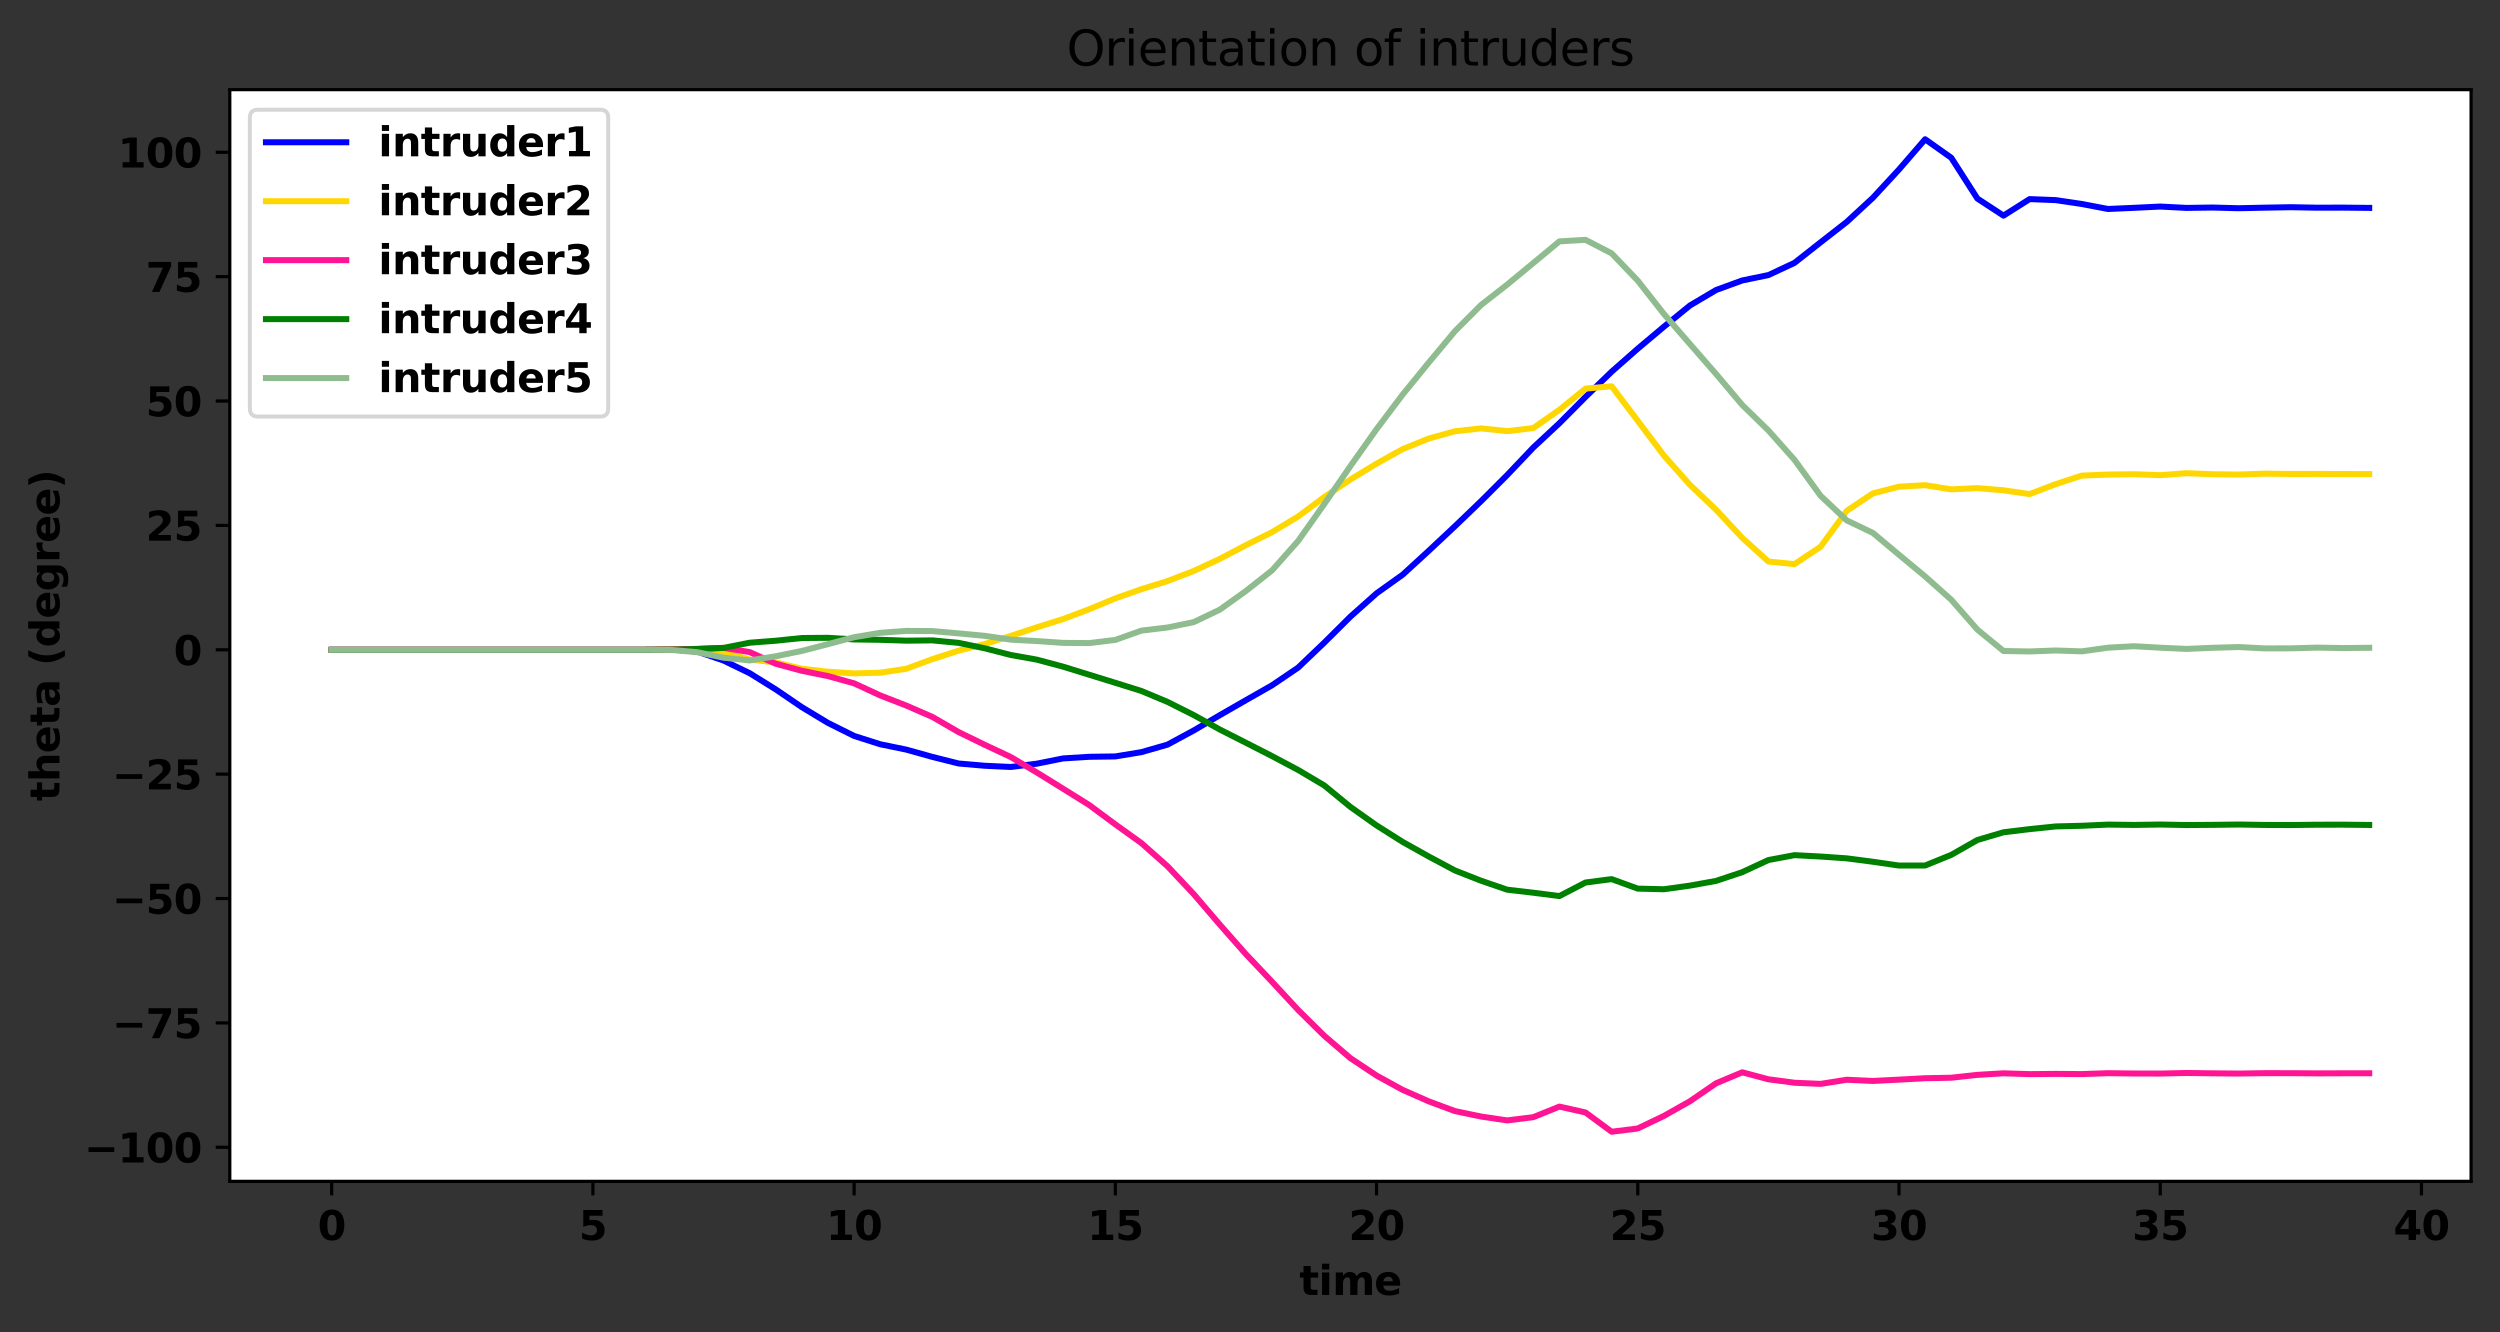 <?xml version="1.0" encoding="utf-8" standalone="no"?>
<!DOCTYPE svg PUBLIC "-//W3C//DTD SVG 1.1//EN"
  "http://www.w3.org/Graphics/SVG/1.1/DTD/svg11.dtd">
<svg height="331.674pt" version="1.1" viewBox="0 0 622.409 331.674" width="622.409pt" xmlns="http://www.w3.org/2000/svg" xmlns:xlink="http://www.w3.org/1999/xlink">
 <rect x="0" y="0" width="622.409" height="331.674" fill="#333333" stroke="none"/>
 <defs>
  <style type="text/css">*{stroke-linecap:butt;stroke-linejoin:round;}</style>
 </defs>
 <g id="figure_1">
  <g id="patch_1">
   <path d="M 0 331.674 
L 622.409 331.674 
L 622.409 0 
L 0 0 
z
" style="fill:none;"/>
  </g>
  <g id="axes_1">
   <g id="patch_2">
    <path d="M 57.209 294.118 
L 615.209 294.118 
L 615.209 22.318 
L 57.209 22.318 
z
" style="fill:#ffffff;"/>
   </g>
   <g id="matplotlib.axis_1">
    <g id="xtick_1">
     <g id="line2d_1">
      <defs>
       <path d="M 0 0 
L 0 3.5 
" id="m506309ee2b" style="stroke:#000000;stroke-width:0.8;"/>
      </defs>
      <g>
       <use style="stroke:#000000;stroke-width:0.8;" x="82.573" xlink:href="#m506309ee2b" y="294.118"/>
      </g>
     </g>
     <g id="text_1">
      <!-- 0 -->
      <g transform="translate(79.094 308.717)scale(0.1 -0.1)">
       <defs>
        <path d="M 2944 2338 
Q 2944 3213 2780 3570 
Q 2616 3928 2228 3928 
Q 1841 3928 1675 3570 
Q 1509 3213 1509 2338 
Q 1509 1453 1675 1090 
Q 1841 728 2228 728 
Q 2613 728 2778 1090 
Q 2944 1453 2944 2338 
z
M 4147 2328 
Q 4147 1169 3647 539 
Q 3147 -91 2228 -91 
Q 1306 -91 806 539 
Q 306 1169 306 2328 
Q 306 3491 806 4120 
Q 1306 4750 2228 4750 
Q 3147 4750 3647 4120 
Q 4147 3491 4147 2328 
z
" id="DejaVuSans-Bold-30" transform="scale(0.016)"/>
       </defs>
       <use xlink:href="#DejaVuSans-Bold-30"/>
      </g>
     </g>
    </g>
    <g id="xtick_2">
     <g id="line2d_2">
      <g>
       <use style="stroke:#000000;stroke-width:0.8;" x="147.608" xlink:href="#m506309ee2b" y="294.118"/>
      </g>
     </g>
     <g id="text_2">
      <!-- 5 -->
      <g transform="translate(144.129 308.717)scale(0.1 -0.1)">
       <defs>
        <path d="M 678 4666 
L 3669 4666 
L 3669 3781 
L 1638 3781 
L 1638 3059 
Q 1775 3097 1914 3117 
Q 2053 3138 2203 3138 
Q 3056 3138 3531 2711 
Q 4006 2284 4006 1522 
Q 4006 766 3489 337 
Q 2972 -91 2053 -91 
Q 1656 -91 1267 -14 
Q 878 63 494 219 
L 494 1166 
Q 875 947 1217 837 
Q 1559 728 1863 728 
Q 2300 728 2551 942 
Q 2803 1156 2803 1522 
Q 2803 1891 2551 2103 
Q 2300 2316 1863 2316 
Q 1603 2316 1309 2248 
Q 1016 2181 678 2041 
L 678 4666 
z
" id="DejaVuSans-Bold-35" transform="scale(0.016)"/>
       </defs>
       <use xlink:href="#DejaVuSans-Bold-35"/>
      </g>
     </g>
    </g>
    <g id="xtick_3">
     <g id="line2d_3">
      <g>
       <use style="stroke:#000000;stroke-width:0.8;" x="212.643" xlink:href="#m506309ee2b" y="294.118"/>
      </g>
     </g>
     <g id="text_3">
      <!-- 10 -->
      <g transform="translate(205.685 308.717)scale(0.1 -0.1)">
       <defs>
        <path d="M 750 831 
L 1813 831 
L 1813 3847 
L 722 3622 
L 722 4441 
L 1806 4666 
L 2950 4666 
L 2950 831 
L 4013 831 
L 4013 0 
L 750 0 
L 750 831 
z
" id="DejaVuSans-Bold-31" transform="scale(0.016)"/>
       </defs>
       <use xlink:href="#DejaVuSans-Bold-31"/>
       <use x="69.58" xlink:href="#DejaVuSans-Bold-30"/>
      </g>
     </g>
    </g>
    <g id="xtick_4">
     <g id="line2d_4">
      <g>
       <use style="stroke:#000000;stroke-width:0.8;" x="277.678" xlink:href="#m506309ee2b" y="294.118"/>
      </g>
     </g>
     <g id="text_4">
      <!-- 15 -->
      <g transform="translate(270.72 308.717)scale(0.1 -0.1)">
       <use xlink:href="#DejaVuSans-Bold-31"/>
       <use x="69.58" xlink:href="#DejaVuSans-Bold-35"/>
      </g>
     </g>
    </g>
    <g id="xtick_5">
     <g id="line2d_5">
      <g>
       <use style="stroke:#000000;stroke-width:0.8;" x="342.713" xlink:href="#m506309ee2b" y="294.118"/>
      </g>
     </g>
     <g id="text_5">
      <!-- 20 -->
      <g transform="translate(335.755 308.717)scale(0.1 -0.1)">
       <defs>
        <path d="M 1844 884 
L 3897 884 
L 3897 0 
L 506 0 
L 506 884 
L 2209 2388 
Q 2438 2594 2547 2791 
Q 2656 2988 2656 3200 
Q 2656 3528 2436 3728 
Q 2216 3928 1850 3928 
Q 1569 3928 1234 3808 
Q 900 3688 519 3450 
L 519 4475 
Q 925 4609 1322 4679 
Q 1719 4750 2100 4750 
Q 2938 4750 3402 4381 
Q 3866 4013 3866 3353 
Q 3866 2972 3669 2642 
Q 3472 2313 2841 1759 
L 1844 884 
z
" id="DejaVuSans-Bold-32" transform="scale(0.016)"/>
       </defs>
       <use xlink:href="#DejaVuSans-Bold-32"/>
       <use x="69.58" xlink:href="#DejaVuSans-Bold-30"/>
      </g>
     </g>
    </g>
    <g id="xtick_6">
     <g id="line2d_6">
      <g>
       <use style="stroke:#000000;stroke-width:0.8;" x="407.748" xlink:href="#m506309ee2b" y="294.118"/>
      </g>
     </g>
     <g id="text_6">
      <!-- 25 -->
      <g transform="translate(400.79 308.717)scale(0.1 -0.1)">
       <use xlink:href="#DejaVuSans-Bold-32"/>
       <use x="69.58" xlink:href="#DejaVuSans-Bold-35"/>
      </g>
     </g>
    </g>
    <g id="xtick_7">
     <g id="line2d_7">
      <g>
       <use style="stroke:#000000;stroke-width:0.8;" x="472.783" xlink:href="#m506309ee2b" y="294.118"/>
      </g>
     </g>
     <g id="text_7">
      <!-- 30 -->
      <g transform="translate(465.825 308.717)scale(0.1 -0.1)">
       <defs>
        <path d="M 2981 2516 
Q 3453 2394 3698 2092 
Q 3944 1791 3944 1325 
Q 3944 631 3412 270 
Q 2881 -91 1863 -91 
Q 1503 -91 1142 -33 
Q 781 25 428 141 
L 428 1069 
Q 766 900 1098 814 
Q 1431 728 1753 728 
Q 2231 728 2486 893 
Q 2741 1059 2741 1369 
Q 2741 1688 2480 1852 
Q 2219 2016 1709 2016 
L 1228 2016 
L 1228 2791 
L 1734 2791 
Q 2188 2791 2409 2933 
Q 2631 3075 2631 3366 
Q 2631 3634 2415 3781 
Q 2200 3928 1806 3928 
Q 1516 3928 1219 3862 
Q 922 3797 628 3669 
L 628 4550 
Q 984 4650 1334 4700 
Q 1684 4750 2022 4750 
Q 2931 4750 3382 4451 
Q 3834 4153 3834 3553 
Q 3834 3144 3618 2883 
Q 3403 2622 2981 2516 
z
" id="DejaVuSans-Bold-33" transform="scale(0.016)"/>
       </defs>
       <use xlink:href="#DejaVuSans-Bold-33"/>
       <use x="69.58" xlink:href="#DejaVuSans-Bold-30"/>
      </g>
     </g>
    </g>
    <g id="xtick_8">
     <g id="line2d_8">
      <g>
       <use style="stroke:#000000;stroke-width:0.8;" x="537.818" xlink:href="#m506309ee2b" y="294.118"/>
      </g>
     </g>
     <g id="text_8">
      <!-- 35 -->
      <g transform="translate(530.86 308.717)scale(0.1 -0.1)">
       <use xlink:href="#DejaVuSans-Bold-33"/>
       <use x="69.58" xlink:href="#DejaVuSans-Bold-35"/>
      </g>
     </g>
    </g>
    <g id="xtick_9">
     <g id="line2d_9">
      <g>
       <use style="stroke:#000000;stroke-width:0.8;" x="602.853" xlink:href="#m506309ee2b" y="294.118"/>
      </g>
     </g>
     <g id="text_9">
      <!-- 40 -->
      <g transform="translate(595.895 308.717)scale(0.1 -0.1)">
       <defs>
        <path d="M 2356 3675 
L 1038 1722 
L 2356 1722 
L 2356 3675 
z
M 2156 4666 
L 3494 4666 
L 3494 1722 
L 4159 1722 
L 4159 850 
L 3494 850 
L 3494 0 
L 2356 0 
L 2356 850 
L 288 850 
L 288 1881 
L 2156 4666 
z
" id="DejaVuSans-Bold-34" transform="scale(0.016)"/>
       </defs>
       <use xlink:href="#DejaVuSans-Bold-34"/>
       <use x="69.58" xlink:href="#DejaVuSans-Bold-30"/>
      </g>
     </g>
    </g>
    <g id="text_10">
     <!-- time -->
     <g transform="translate(323.504 322.395)scale(0.1 -0.1)">
      <defs>
       <path d="M 1759 4494 
L 1759 3500 
L 2913 3500 
L 2913 2700 
L 1759 2700 
L 1759 1216 
Q 1759 972 1856 886 
Q 1953 800 2241 800 
L 2816 800 
L 2816 0 
L 1856 0 
Q 1194 0 917 276 
Q 641 553 641 1216 
L 641 2700 
L 84 2700 
L 84 3500 
L 641 3500 
L 641 4494 
L 1759 4494 
z
" id="DejaVuSans-Bold-74" transform="scale(0.016)"/>
       <path d="M 538 3500 
L 1656 3500 
L 1656 0 
L 538 0 
L 538 3500 
z
M 538 4863 
L 1656 4863 
L 1656 3950 
L 538 3950 
L 538 4863 
z
" id="DejaVuSans-Bold-69" transform="scale(0.016)"/>
       <path d="M 3781 2919 
Q 3994 3244 4286 3414 
Q 4578 3584 4928 3584 
Q 5531 3584 5847 3212 
Q 6163 2841 6163 2131 
L 6163 0 
L 5038 0 
L 5038 1825 
Q 5041 1866 5042 1909 
Q 5044 1953 5044 2034 
Q 5044 2406 4934 2573 
Q 4825 2741 4581 2741 
Q 4263 2741 4089 2478 
Q 3916 2216 3909 1719 
L 3909 0 
L 2784 0 
L 2784 1825 
Q 2784 2406 2684 2573 
Q 2584 2741 2328 2741 
Q 2006 2741 1831 2477 
Q 1656 2213 1656 1722 
L 1656 0 
L 531 0 
L 531 3500 
L 1656 3500 
L 1656 2988 
Q 1863 3284 2130 3434 
Q 2397 3584 2719 3584 
Q 3081 3584 3359 3409 
Q 3638 3234 3781 2919 
z
" id="DejaVuSans-Bold-6d" transform="scale(0.016)"/>
       <path d="M 4031 1759 
L 4031 1441 
L 1416 1441 
Q 1456 1047 1700 850 
Q 1944 653 2381 653 
Q 2734 653 3104 758 
Q 3475 863 3866 1075 
L 3866 213 
Q 3469 63 3072 -14 
Q 2675 -91 2278 -91 
Q 1328 -91 801 392 
Q 275 875 275 1747 
Q 275 2603 792 3093 
Q 1309 3584 2216 3584 
Q 3041 3584 3536 3087 
Q 4031 2591 4031 1759 
z
M 2881 2131 
Q 2881 2450 2695 2645 
Q 2509 2841 2209 2841 
Q 1884 2841 1681 2658 
Q 1478 2475 1428 2131 
L 2881 2131 
z
" id="DejaVuSans-Bold-65" transform="scale(0.016)"/>
      </defs>
      <use xlink:href="#DejaVuSans-Bold-74"/>
      <use x="47.803" xlink:href="#DejaVuSans-Bold-69"/>
      <use x="82.08" xlink:href="#DejaVuSans-Bold-6d"/>
      <use x="186.279" xlink:href="#DejaVuSans-Bold-65"/>
     </g>
    </g>
   </g>
   <g id="matplotlib.axis_2">
    <g id="ytick_1">
     <g id="line2d_10">
      <defs>
       <path d="M 0 0 
L -3.5 0 
" id="mb9bc530eac" style="stroke:#000000;stroke-width:0.8;"/>
      </defs>
      <g>
       <use style="stroke:#000000;stroke-width:0.8;" x="57.209" xlink:href="#mb9bc530eac" y="285.631"/>
      </g>
     </g>
     <g id="text_11">
      <!-- −100 -->
      <g transform="translate(20.956 289.431)scale(0.1 -0.1)">
       <defs>
        <path d="M 678 2375 
L 4684 2375 
L 4684 1638 
L 678 1638 
L 678 2375 
z
" id="DejaVuSans-Bold-2212" transform="scale(0.016)"/>
       </defs>
       <use xlink:href="#DejaVuSans-Bold-2212"/>
       <use x="83.789" xlink:href="#DejaVuSans-Bold-31"/>
       <use x="153.369" xlink:href="#DejaVuSans-Bold-30"/>
       <use x="222.949" xlink:href="#DejaVuSans-Bold-30"/>
      </g>
     </g>
    </g>
    <g id="ytick_2">
     <g id="line2d_11">
      <g>
       <use style="stroke:#000000;stroke-width:0.8;" x="57.209" xlink:href="#mb9bc530eac" y="254.666"/>
      </g>
     </g>
     <g id="text_12">
      <!-- −75 -->
      <g transform="translate(27.914 258.466)scale(0.1 -0.1)">
       <defs>
        <path d="M 428 4666 
L 3944 4666 
L 3944 3988 
L 2125 0 
L 953 0 
L 2675 3781 
L 428 3781 
L 428 4666 
z
" id="DejaVuSans-Bold-37" transform="scale(0.016)"/>
       </defs>
       <use xlink:href="#DejaVuSans-Bold-2212"/>
       <use x="83.789" xlink:href="#DejaVuSans-Bold-37"/>
       <use x="153.369" xlink:href="#DejaVuSans-Bold-35"/>
      </g>
     </g>
    </g>
    <g id="ytick_3">
     <g id="line2d_12">
      <g>
       <use style="stroke:#000000;stroke-width:0.8;" x="57.209" xlink:href="#mb9bc530eac" y="223.701"/>
      </g>
     </g>
     <g id="text_13">
      <!-- −50 -->
      <g transform="translate(27.914 227.501)scale(0.1 -0.1)">
       <use xlink:href="#DejaVuSans-Bold-2212"/>
       <use x="83.789" xlink:href="#DejaVuSans-Bold-35"/>
       <use x="153.369" xlink:href="#DejaVuSans-Bold-30"/>
      </g>
     </g>
    </g>
    <g id="ytick_4">
     <g id="line2d_13">
      <g>
       <use style="stroke:#000000;stroke-width:0.8;" x="57.209" xlink:href="#mb9bc530eac" y="192.736"/>
      </g>
     </g>
     <g id="text_14">
      <!-- −25 -->
      <g transform="translate(27.914 196.536)scale(0.1 -0.1)">
       <use xlink:href="#DejaVuSans-Bold-2212"/>
       <use x="83.789" xlink:href="#DejaVuSans-Bold-32"/>
       <use x="153.369" xlink:href="#DejaVuSans-Bold-35"/>
      </g>
     </g>
    </g>
    <g id="ytick_5">
     <g id="line2d_14">
      <g>
       <use style="stroke:#000000;stroke-width:0.8;" x="57.209" xlink:href="#mb9bc530eac" y="161.772"/>
      </g>
     </g>
     <g id="text_15">
      <!-- 0 -->
      <g transform="translate(43.252 165.571)scale(0.1 -0.1)">
       <use xlink:href="#DejaVuSans-Bold-30"/>
      </g>
     </g>
    </g>
    <g id="ytick_6">
     <g id="line2d_15">
      <g>
       <use style="stroke:#000000;stroke-width:0.8;" x="57.209" xlink:href="#mb9bc530eac" y="130.807"/>
      </g>
     </g>
     <g id="text_16">
      <!-- 25 -->
      <g transform="translate(36.294 134.606)scale(0.1 -0.1)">
       <use xlink:href="#DejaVuSans-Bold-32"/>
       <use x="69.58" xlink:href="#DejaVuSans-Bold-35"/>
      </g>
     </g>
    </g>
    <g id="ytick_7">
     <g id="line2d_16">
      <g>
       <use style="stroke:#000000;stroke-width:0.8;" x="57.209" xlink:href="#mb9bc530eac" y="99.842"/>
      </g>
     </g>
     <g id="text_17">
      <!-- 50 -->
      <g transform="translate(36.294 103.641)scale(0.1 -0.1)">
       <use xlink:href="#DejaVuSans-Bold-35"/>
       <use x="69.58" xlink:href="#DejaVuSans-Bold-30"/>
      </g>
     </g>
    </g>
    <g id="ytick_8">
     <g id="line2d_17">
      <g>
       <use style="stroke:#000000;stroke-width:0.8;" x="57.209" xlink:href="#mb9bc530eac" y="68.877"/>
      </g>
     </g>
     <g id="text_18">
      <!-- 75 -->
      <g transform="translate(36.294 72.676)scale(0.1 -0.1)">
       <use xlink:href="#DejaVuSans-Bold-37"/>
       <use x="69.58" xlink:href="#DejaVuSans-Bold-35"/>
      </g>
     </g>
    </g>
    <g id="ytick_9">
     <g id="line2d_18">
      <g>
       <use style="stroke:#000000;stroke-width:0.8;" x="57.209" xlink:href="#mb9bc530eac" y="37.912"/>
      </g>
     </g>
     <g id="text_19">
      <!-- 100 -->
      <g transform="translate(29.336 41.711)scale(0.1 -0.1)">
       <use xlink:href="#DejaVuSans-Bold-31"/>
       <use x="69.58" xlink:href="#DejaVuSans-Bold-30"/>
       <use x="139.16" xlink:href="#DejaVuSans-Bold-30"/>
      </g>
     </g>
    </g>
    <g id="text_20">
     <!-- theta (degree) -->
     <g transform="translate(14.798 199.431)rotate(-90)scale(0.1 -0.1)">
      <defs>
       <path d="M 4056 2131 
L 4056 0 
L 2931 0 
L 2931 347 
L 2931 1625 
Q 2931 2084 2911 2256 
Q 2891 2428 2841 2509 
Q 2775 2619 2662 2680 
Q 2550 2741 2406 2741 
Q 2056 2741 1856 2470 
Q 1656 2200 1656 1722 
L 1656 0 
L 538 0 
L 538 4863 
L 1656 4863 
L 1656 2988 
Q 1909 3294 2193 3439 
Q 2478 3584 2822 3584 
Q 3428 3584 3742 3212 
Q 4056 2841 4056 2131 
z
" id="DejaVuSans-Bold-68" transform="scale(0.016)"/>
       <path d="M 2106 1575 
Q 1756 1575 1579 1456 
Q 1403 1338 1403 1106 
Q 1403 894 1545 773 
Q 1688 653 1941 653 
Q 2256 653 2472 879 
Q 2688 1106 2688 1447 
L 2688 1575 
L 2106 1575 
z
M 3816 1997 
L 3816 0 
L 2688 0 
L 2688 519 
Q 2463 200 2181 54 
Q 1900 -91 1497 -91 
Q 953 -91 614 226 
Q 275 544 275 1050 
Q 275 1666 698 1953 
Q 1122 2241 2028 2241 
L 2688 2241 
L 2688 2328 
Q 2688 2594 2478 2717 
Q 2269 2841 1825 2841 
Q 1466 2841 1156 2769 
Q 847 2697 581 2553 
L 581 3406 
Q 941 3494 1303 3539 
Q 1666 3584 2028 3584 
Q 2975 3584 3395 3211 
Q 3816 2838 3816 1997 
z
" id="DejaVuSans-Bold-61" transform="scale(0.016)"/>
       <path id="DejaVuSans-Bold-20" transform="scale(0.016)"/>
       <path d="M 2413 -844 
L 1484 -844 
Q 1006 -72 778 623 
Q 550 1319 550 2003 
Q 550 2688 779 3389 
Q 1009 4091 1484 4856 
L 2413 4856 
Q 2013 4116 1813 3408 
Q 1613 2700 1613 2009 
Q 1613 1319 1811 609 
Q 2009 -100 2413 -844 
z
" id="DejaVuSans-Bold-28" transform="scale(0.016)"/>
       <path d="M 2919 2988 
L 2919 4863 
L 4044 4863 
L 4044 0 
L 2919 0 
L 2919 506 
Q 2688 197 2409 53 
Q 2131 -91 1766 -91 
Q 1119 -91 703 423 
Q 288 938 288 1747 
Q 288 2556 703 3070 
Q 1119 3584 1766 3584 
Q 2128 3584 2408 3439 
Q 2688 3294 2919 2988 
z
M 2181 722 
Q 2541 722 2730 984 
Q 2919 1247 2919 1747 
Q 2919 2247 2730 2509 
Q 2541 2772 2181 2772 
Q 1825 2772 1636 2509 
Q 1447 2247 1447 1747 
Q 1447 1247 1636 984 
Q 1825 722 2181 722 
z
" id="DejaVuSans-Bold-64" transform="scale(0.016)"/>
       <path d="M 2919 594 
Q 2688 288 2409 144 
Q 2131 0 1766 0 
Q 1125 0 706 504 
Q 288 1009 288 1791 
Q 288 2575 706 3076 
Q 1125 3578 1766 3578 
Q 2131 3578 2409 3434 
Q 2688 3291 2919 2981 
L 2919 3500 
L 4044 3500 
L 4044 353 
Q 4044 -491 3511 -936 
Q 2978 -1381 1966 -1381 
Q 1638 -1381 1331 -1331 
Q 1025 -1281 716 -1178 
L 716 -306 
Q 1009 -475 1290 -558 
Q 1572 -641 1856 -641 
Q 2406 -641 2662 -400 
Q 2919 -159 2919 353 
L 2919 594 
z
M 2181 2772 
Q 1834 2772 1640 2515 
Q 1447 2259 1447 1791 
Q 1447 1309 1634 1061 
Q 1822 813 2181 813 
Q 2531 813 2725 1069 
Q 2919 1325 2919 1791 
Q 2919 2259 2725 2515 
Q 2531 2772 2181 2772 
z
" id="DejaVuSans-Bold-67" transform="scale(0.016)"/>
       <path d="M 3138 2547 
Q 2991 2616 2845 2648 
Q 2700 2681 2553 2681 
Q 2122 2681 1889 2404 
Q 1656 2128 1656 1613 
L 1656 0 
L 538 0 
L 538 3500 
L 1656 3500 
L 1656 2925 
Q 1872 3269 2151 3426 
Q 2431 3584 2822 3584 
Q 2878 3584 2943 3579 
Q 3009 3575 3134 3559 
L 3138 2547 
z
" id="DejaVuSans-Bold-72" transform="scale(0.016)"/>
       <path d="M 513 -844 
Q 913 -100 1113 609 
Q 1313 1319 1313 2009 
Q 1313 2700 1113 3408 
Q 913 4116 513 4856 
L 1441 4856 
Q 1916 4091 2145 3389 
Q 2375 2688 2375 2003 
Q 2375 1319 2147 623 
Q 1919 -72 1441 -844 
L 513 -844 
z
" id="DejaVuSans-Bold-29" transform="scale(0.016)"/>
      </defs>
      <use xlink:href="#DejaVuSans-Bold-74"/>
      <use x="47.803" xlink:href="#DejaVuSans-Bold-68"/>
      <use x="118.994" xlink:href="#DejaVuSans-Bold-65"/>
      <use x="186.816" xlink:href="#DejaVuSans-Bold-74"/>
      <use x="234.619" xlink:href="#DejaVuSans-Bold-61"/>
      <use x="302.1" xlink:href="#DejaVuSans-Bold-20"/>
      <use x="336.914" xlink:href="#DejaVuSans-Bold-28"/>
      <use x="382.617" xlink:href="#DejaVuSans-Bold-64"/>
      <use x="454.199" xlink:href="#DejaVuSans-Bold-65"/>
      <use x="522.021" xlink:href="#DejaVuSans-Bold-67"/>
      <use x="593.604" xlink:href="#DejaVuSans-Bold-72"/>
      <use x="642.92" xlink:href="#DejaVuSans-Bold-65"/>
      <use x="710.742" xlink:href="#DejaVuSans-Bold-65"/>
      <use x="778.564" xlink:href="#DejaVuSans-Bold-29"/>
     </g>
    </g>
   </g>
   <g id="line2d_19">
    <path clip-path="url(#p72aea481c8)" d="M 82.573 161.772 
L 89.077 161.772 
L 95.58 161.772 
L 102.084 161.772 
L 108.587 161.772 
L 115.09 161.772 
L 121.594 161.772 
L 128.097 161.772 
L 134.601 161.772 
L 141.104 161.772 
L 147.608 161.772 
L 154.111 161.772 
L 160.615 161.772 
L 167.118 161.718 
L 173.622 162.215 
L 180.125 164.451 
L 186.629 167.597 
L 193.132 171.632 
L 199.636 176.061 
L 206.139 179.979 
L 212.643 183.223 
L 219.146 185.294 
L 225.65 186.631 
L 232.153 188.449 
L 238.657 190.082 
L 245.16 190.645 
L 251.664 190.949 
L 258.167 190.122 
L 264.671 188.818 
L 271.174 188.416 
L 277.678 188.323 
L 284.181 187.253 
L 290.685 185.377 
L 297.188 181.865 
L 303.692 178.048 
L 310.195 174.314 
L 316.699 170.608 
L 323.202 166.196 
L 329.706 159.986 
L 336.209 153.517 
L 342.713 147.723 
L 349.216 143.075 
L 355.72 137.111 
L 362.223 131.017 
L 368.727 124.772 
L 375.23 118.268 
L 381.734 111.422 
L 388.237 105.363 
L 394.741 98.819 
L 401.244 92.535 
L 407.748 86.806 
L 414.251 81.338 
L 420.755 76.043 
L 427.258 72.196 
L 433.762 69.821 
L 440.265 68.486 
L 446.769 65.441 
L 453.272 60.32 
L 459.776 55.248 
L 466.279 49.244 
L 472.783 42.193 
L 479.286 34.673 
L 485.79 39.275 
L 492.293 49.434 
L 498.797 53.686 
L 505.3 49.57 
L 511.804 49.822 
L 518.307 50.786 
L 524.811 52.029 
L 531.314 51.74 
L 537.818 51.424 
L 544.321 51.761 
L 550.825 51.669 
L 557.328 51.841 
L 563.832 51.701 
L 570.335 51.586 
L 576.839 51.706 
L 583.342 51.689 
L 589.846 51.756 
" style="fill:none;stroke:#0000ff;stroke-linecap:square;stroke-width:1.5;"/>
   </g>
   <g id="line2d_20">
    <path clip-path="url(#p72aea481c8)" d="M 82.573 161.772 
L 89.077 161.772 
L 95.58 161.772 
L 102.084 161.772 
L 108.587 161.772 
L 115.09 161.772 
L 121.594 161.772 
L 128.097 161.772 
L 134.601 161.772 
L 141.104 161.772 
L 147.608 161.772 
L 154.111 161.772 
L 160.615 161.772 
L 167.118 161.665 
L 173.622 161.63 
L 180.125 162.321 
L 186.629 164.22 
L 193.132 164.931 
L 199.636 166.494 
L 206.139 167.241 
L 212.643 167.651 
L 219.146 167.474 
L 225.65 166.496 
L 232.153 164.087 
L 238.657 161.995 
L 245.16 160.34 
L 251.664 158.309 
L 258.167 156.161 
L 264.671 154.126 
L 271.174 151.669 
L 277.678 148.971 
L 284.181 146.677 
L 290.685 144.656 
L 297.188 142.158 
L 303.692 139.137 
L 310.195 135.72 
L 316.699 132.484 
L 323.202 128.585 
L 329.706 123.737 
L 336.209 119.376 
L 342.713 115.43 
L 349.216 111.807 
L 355.72 109.174 
L 362.223 107.372 
L 368.727 106.651 
L 375.23 107.337 
L 381.734 106.572 
L 388.237 102.013 
L 394.741 96.752 
L 401.244 96.169 
L 407.748 104.779 
L 414.251 113.417 
L 420.755 120.726 
L 427.258 126.924 
L 433.762 133.913 
L 440.265 139.797 
L 446.769 140.447 
L 453.272 136.109 
L 459.776 127.177 
L 466.279 122.84 
L 472.783 121.167 
L 479.286 120.795 
L 485.79 121.835 
L 492.293 121.523 
L 498.797 122.062 
L 505.3 123.011 
L 511.804 120.53 
L 518.307 118.411 
L 524.811 118.147 
L 531.314 118.064 
L 537.818 118.3 
L 544.321 117.814 
L 550.825 118.066 
L 557.328 118.145 
L 563.832 117.928 
L 570.335 118.003 
L 576.839 117.995 
L 583.342 118.016 
L 589.846 118.027 
" style="fill:none;stroke:#ffd700;stroke-linecap:square;stroke-width:1.5;"/>
   </g>
   <g id="line2d_21">
    <path clip-path="url(#p72aea481c8)" d="M 82.573 161.772 
L 89.077 161.772 
L 95.58 161.772 
L 102.084 161.772 
L 108.587 161.772 
L 115.09 161.772 
L 121.594 161.772 
L 128.097 161.772 
L 134.601 161.772 
L 141.104 161.772 
L 147.608 161.772 
L 154.111 161.772 
L 160.615 161.772 
L 167.118 161.701 
L 173.622 161.541 
L 180.125 161.292 
L 186.629 162.339 
L 193.132 165.25 
L 199.636 167.01 
L 206.139 168.327 
L 212.643 170.129 
L 219.146 173.139 
L 225.65 175.668 
L 232.153 178.498 
L 238.657 182.265 
L 245.16 185.429 
L 251.664 188.485 
L 258.167 192.342 
L 264.671 196.366 
L 271.174 200.424 
L 277.678 205.24 
L 284.181 209.911 
L 290.685 215.687 
L 297.188 222.597 
L 303.692 230.199 
L 310.195 237.569 
L 316.699 244.434 
L 323.202 251.454 
L 329.706 257.882 
L 336.209 263.449 
L 342.713 267.769 
L 349.216 271.342 
L 355.72 274.203 
L 362.223 276.618 
L 368.727 277.975 
L 375.23 278.943 
L 381.734 278.133 
L 388.237 275.503 
L 394.741 276.963 
L 401.244 281.764 
L 407.748 280.945 
L 414.251 277.833 
L 420.755 274.153 
L 427.258 269.698 
L 433.762 266.963 
L 440.265 268.705 
L 446.769 269.564 
L 453.272 269.846 
L 459.776 268.817 
L 466.279 269.119 
L 472.783 268.788 
L 479.286 268.439 
L 485.79 268.314 
L 492.293 267.604 
L 498.797 267.214 
L 505.3 267.421 
L 511.804 267.361 
L 518.307 267.407 
L 524.811 267.186 
L 531.314 267.263 
L 537.818 267.28 
L 544.321 267.133 
L 550.825 267.218 
L 557.328 267.278 
L 563.832 267.181 
L 570.335 267.184 
L 576.839 267.233 
L 583.342 267.209 
L 589.846 267.204 
" style="fill:none;stroke:#ff1493;stroke-linecap:square;stroke-width:1.5;"/>
   </g>
   <g id="line2d_22">
    <path clip-path="url(#p72aea481c8)" d="M 82.573 161.772 
L 89.077 161.772 
L 95.58 161.772 
L 102.084 161.772 
L 108.587 161.772 
L 115.09 161.772 
L 121.594 161.772 
L 128.097 161.772 
L 134.601 161.772 
L 141.104 161.772 
L 147.608 161.772 
L 154.111 161.772 
L 160.615 161.772 
L 167.118 161.736 
L 173.622 161.576 
L 180.125 161.31 
L 186.629 160.015 
L 193.132 159.518 
L 199.636 158.843 
L 206.139 158.79 
L 212.643 159.198 
L 219.146 159.291 
L 225.65 159.5 
L 232.153 159.433 
L 238.657 160.05 
L 245.16 161.399 
L 251.664 163.072 
L 258.167 164.235 
L 264.671 165.975 
L 271.174 167.987 
L 277.678 169.997 
L 284.181 172.034 
L 290.685 174.758 
L 297.188 178.025 
L 303.692 181.629 
L 310.195 184.925 
L 316.699 188.249 
L 323.202 191.703 
L 329.706 195.557 
L 336.209 200.9 
L 342.713 205.501 
L 349.216 209.61 
L 355.72 213.242 
L 362.223 216.713 
L 368.727 219.266 
L 375.23 221.502 
L 381.734 222.254 
L 388.237 223.084 
L 394.741 219.713 
L 401.244 218.869 
L 407.748 221.234 
L 414.251 221.391 
L 420.755 220.485 
L 427.258 219.308 
L 433.762 217.134 
L 440.265 214.12 
L 446.769 212.9 
L 453.272 213.246 
L 459.776 213.697 
L 466.279 214.545 
L 472.783 215.49 
L 479.286 215.481 
L 485.79 212.831 
L 492.293 209.131 
L 498.797 207.207 
L 505.3 206.421 
L 511.804 205.75 
L 518.307 205.587 
L 524.811 205.295 
L 531.314 205.379 
L 537.818 205.277 
L 544.321 205.406 
L 550.825 205.36 
L 557.328 205.275 
L 563.832 205.382 
L 570.335 205.407 
L 576.839 205.326 
L 583.342 205.314 
L 589.846 205.384 
" style="fill:none;stroke:#008000;stroke-linecap:square;stroke-width:1.5;"/>
   </g>
   <g id="line2d_23">
    <path clip-path="url(#p72aea481c8)" d="M 82.573 161.772 
L 89.077 161.772 
L 95.58 161.772 
L 102.084 161.772 
L 108.587 161.772 
L 115.09 161.772 
L 121.594 161.772 
L 128.097 161.772 
L 134.601 161.772 
L 141.104 161.772 
L 147.608 161.772 
L 154.111 161.772 
L 160.615 161.772 
L 167.118 161.807 
L 173.622 162.375 
L 180.125 163.741 
L 186.629 164.433 
L 193.132 163.386 
L 199.636 162.055 
L 206.139 160.37 
L 212.643 158.643 
L 219.146 157.545 
L 225.65 157.068 
L 232.153 157.116 
L 238.657 157.687 
L 245.16 158.298 
L 251.664 159.253 
L 258.167 159.601 
L 264.671 160.052 
L 271.174 160.104 
L 277.678 159.316 
L 284.181 156.999 
L 290.685 156.222 
L 297.188 154.886 
L 303.692 151.778 
L 310.195 147.128 
L 316.699 141.997 
L 323.202 134.661 
L 329.706 125.473 
L 336.209 116.034 
L 342.713 106.849 
L 349.216 98.228 
L 355.72 90.246 
L 362.223 82.458 
L 368.727 75.934 
L 375.23 70.854 
L 381.734 65.481 
L 388.237 60.097 
L 394.741 59.711 
L 401.244 63.082 
L 407.748 69.882 
L 414.251 78.169 
L 420.755 85.676 
L 427.258 93.13 
L 433.762 100.83 
L 440.265 107.17 
L 446.769 114.486 
L 453.272 123.443 
L 459.776 129.566 
L 466.279 132.676 
L 472.783 138.12 
L 479.286 143.51 
L 485.79 149.315 
L 492.293 156.745 
L 498.797 162.077 
L 505.3 162.188 
L 511.804 161.948 
L 518.307 162.163 
L 524.811 161.252 
L 531.314 160.885 
L 537.818 161.255 
L 544.321 161.558 
L 550.825 161.279 
L 557.328 161.092 
L 563.832 161.429 
L 570.335 161.415 
L 576.839 161.231 
L 583.342 161.344 
L 589.846 161.275 
" style="fill:none;stroke:#8fbc8f;stroke-linecap:square;stroke-width:1.5;"/>
   </g>
   <g id="patch_3">
    <path d="M 57.209 294.118 
L 57.209 22.318 
" style="fill:none;stroke:#000000;stroke-linecap:square;stroke-linejoin:miter;stroke-width:0.8;"/>
   </g>
   <g id="patch_4">
    <path d="M 615.209 294.118 
L 615.209 22.318 
" style="fill:none;stroke:#000000;stroke-linecap:square;stroke-linejoin:miter;stroke-width:0.8;"/>
   </g>
   <g id="patch_5">
    <path d="M 57.209 294.118 
L 615.209 294.118 
" style="fill:none;stroke:#000000;stroke-linecap:square;stroke-linejoin:miter;stroke-width:0.8;"/>
   </g>
   <g id="patch_6">
    <path d="M 57.209 22.318 
L 615.209 22.318 
" style="fill:none;stroke:#000000;stroke-linecap:square;stroke-linejoin:miter;stroke-width:0.8;"/>
   </g>
   <g id="text_21">
    <!-- Orientation of intruders -->
    <g transform="translate(265.556 16.318)scale(0.12 -0.12)">
     <defs>
      <path d="M 2522 4238 
Q 1834 4238 1429 3725 
Q 1025 3213 1025 2328 
Q 1025 1447 1429 934 
Q 1834 422 2522 422 
Q 3209 422 3611 934 
Q 4013 1447 4013 2328 
Q 4013 3213 3611 3725 
Q 3209 4238 2522 4238 
z
M 2522 4750 
Q 3503 4750 4090 4092 
Q 4678 3434 4678 2328 
Q 4678 1225 4090 567 
Q 3503 -91 2522 -91 
Q 1538 -91 948 565 
Q 359 1222 359 2328 
Q 359 3434 948 4092 
Q 1538 4750 2522 4750 
z
" id="DejaVuSans-4f" transform="scale(0.016)"/>
      <path d="M 2631 2963 
Q 2534 3019 2420 3045 
Q 2306 3072 2169 3072 
Q 1681 3072 1420 2755 
Q 1159 2438 1159 1844 
L 1159 0 
L 581 0 
L 581 3500 
L 1159 3500 
L 1159 2956 
Q 1341 3275 1631 3429 
Q 1922 3584 2338 3584 
Q 2397 3584 2469 3576 
Q 2541 3569 2628 3553 
L 2631 2963 
z
" id="DejaVuSans-72" transform="scale(0.016)"/>
      <path d="M 603 3500 
L 1178 3500 
L 1178 0 
L 603 0 
L 603 3500 
z
M 603 4863 
L 1178 4863 
L 1178 4134 
L 603 4134 
L 603 4863 
z
" id="DejaVuSans-69" transform="scale(0.016)"/>
      <path d="M 3597 1894 
L 3597 1613 
L 953 1613 
Q 991 1019 1311 708 
Q 1631 397 2203 397 
Q 2534 397 2845 478 
Q 3156 559 3463 722 
L 3463 178 
Q 3153 47 2828 -22 
Q 2503 -91 2169 -91 
Q 1331 -91 842 396 
Q 353 884 353 1716 
Q 353 2575 817 3079 
Q 1281 3584 2069 3584 
Q 2775 3584 3186 3129 
Q 3597 2675 3597 1894 
z
M 3022 2063 
Q 3016 2534 2758 2815 
Q 2500 3097 2075 3097 
Q 1594 3097 1305 2825 
Q 1016 2553 972 2059 
L 3022 2063 
z
" id="DejaVuSans-65" transform="scale(0.016)"/>
      <path d="M 3513 2113 
L 3513 0 
L 2938 0 
L 2938 2094 
Q 2938 2591 2744 2837 
Q 2550 3084 2163 3084 
Q 1697 3084 1428 2787 
Q 1159 2491 1159 1978 
L 1159 0 
L 581 0 
L 581 3500 
L 1159 3500 
L 1159 2956 
Q 1366 3272 1645 3428 
Q 1925 3584 2291 3584 
Q 2894 3584 3203 3211 
Q 3513 2838 3513 2113 
z
" id="DejaVuSans-6e" transform="scale(0.016)"/>
      <path d="M 1172 4494 
L 1172 3500 
L 2356 3500 
L 2356 3053 
L 1172 3053 
L 1172 1153 
Q 1172 725 1289 603 
Q 1406 481 1766 481 
L 2356 481 
L 2356 0 
L 1766 0 
Q 1100 0 847 248 
Q 594 497 594 1153 
L 594 3053 
L 172 3053 
L 172 3500 
L 594 3500 
L 594 4494 
L 1172 4494 
z
" id="DejaVuSans-74" transform="scale(0.016)"/>
      <path d="M 2194 1759 
Q 1497 1759 1228 1600 
Q 959 1441 959 1056 
Q 959 750 1161 570 
Q 1363 391 1709 391 
Q 2188 391 2477 730 
Q 2766 1069 2766 1631 
L 2766 1759 
L 2194 1759 
z
M 3341 1997 
L 3341 0 
L 2766 0 
L 2766 531 
Q 2569 213 2275 61 
Q 1981 -91 1556 -91 
Q 1019 -91 701 211 
Q 384 513 384 1019 
Q 384 1609 779 1909 
Q 1175 2209 1959 2209 
L 2766 2209 
L 2766 2266 
Q 2766 2663 2505 2880 
Q 2244 3097 1772 3097 
Q 1472 3097 1187 3025 
Q 903 2953 641 2809 
L 641 3341 
Q 956 3463 1253 3523 
Q 1550 3584 1831 3584 
Q 2591 3584 2966 3190 
Q 3341 2797 3341 1997 
z
" id="DejaVuSans-61" transform="scale(0.016)"/>
      <path d="M 1959 3097 
Q 1497 3097 1228 2736 
Q 959 2375 959 1747 
Q 959 1119 1226 758 
Q 1494 397 1959 397 
Q 2419 397 2687 759 
Q 2956 1122 2956 1747 
Q 2956 2369 2687 2733 
Q 2419 3097 1959 3097 
z
M 1959 3584 
Q 2709 3584 3137 3096 
Q 3566 2609 3566 1747 
Q 3566 888 3137 398 
Q 2709 -91 1959 -91 
Q 1206 -91 779 398 
Q 353 888 353 1747 
Q 353 2609 779 3096 
Q 1206 3584 1959 3584 
z
" id="DejaVuSans-6f" transform="scale(0.016)"/>
      <path id="DejaVuSans-20" transform="scale(0.016)"/>
      <path d="M 2375 4863 
L 2375 4384 
L 1825 4384 
Q 1516 4384 1395 4259 
Q 1275 4134 1275 3809 
L 1275 3500 
L 2222 3500 
L 2222 3053 
L 1275 3053 
L 1275 0 
L 697 0 
L 697 3053 
L 147 3053 
L 147 3500 
L 697 3500 
L 697 3744 
Q 697 4328 969 4595 
Q 1241 4863 1831 4863 
L 2375 4863 
z
" id="DejaVuSans-66" transform="scale(0.016)"/>
      <path d="M 544 1381 
L 544 3500 
L 1119 3500 
L 1119 1403 
Q 1119 906 1312 657 
Q 1506 409 1894 409 
Q 2359 409 2629 706 
Q 2900 1003 2900 1516 
L 2900 3500 
L 3475 3500 
L 3475 0 
L 2900 0 
L 2900 538 
Q 2691 219 2414 64 
Q 2138 -91 1772 -91 
Q 1169 -91 856 284 
Q 544 659 544 1381 
z
M 1991 3584 
L 1991 3584 
z
" id="DejaVuSans-75" transform="scale(0.016)"/>
      <path d="M 2906 2969 
L 2906 4863 
L 3481 4863 
L 3481 0 
L 2906 0 
L 2906 525 
Q 2725 213 2448 61 
Q 2172 -91 1784 -91 
Q 1150 -91 751 415 
Q 353 922 353 1747 
Q 353 2572 751 3078 
Q 1150 3584 1784 3584 
Q 2172 3584 2448 3432 
Q 2725 3281 2906 2969 
z
M 947 1747 
Q 947 1113 1208 752 
Q 1469 391 1925 391 
Q 2381 391 2643 752 
Q 2906 1113 2906 1747 
Q 2906 2381 2643 2742 
Q 2381 3103 1925 3103 
Q 1469 3103 1208 2742 
Q 947 2381 947 1747 
z
" id="DejaVuSans-64" transform="scale(0.016)"/>
      <path d="M 2834 3397 
L 2834 2853 
Q 2591 2978 2328 3040 
Q 2066 3103 1784 3103 
Q 1356 3103 1142 2972 
Q 928 2841 928 2578 
Q 928 2378 1081 2264 
Q 1234 2150 1697 2047 
L 1894 2003 
Q 2506 1872 2764 1633 
Q 3022 1394 3022 966 
Q 3022 478 2636 193 
Q 2250 -91 1575 -91 
Q 1294 -91 989 -36 
Q 684 19 347 128 
L 347 722 
Q 666 556 975 473 
Q 1284 391 1588 391 
Q 1994 391 2212 530 
Q 2431 669 2431 922 
Q 2431 1156 2273 1281 
Q 2116 1406 1581 1522 
L 1381 1569 
Q 847 1681 609 1914 
Q 372 2147 372 2553 
Q 372 3047 722 3315 
Q 1072 3584 1716 3584 
Q 2034 3584 2315 3537 
Q 2597 3491 2834 3397 
z
" id="DejaVuSans-73" transform="scale(0.016)"/>
     </defs>
     <use xlink:href="#DejaVuSans-4f"/>
     <use x="78.711" xlink:href="#DejaVuSans-72"/>
     <use x="119.824" xlink:href="#DejaVuSans-69"/>
     <use x="147.607" xlink:href="#DejaVuSans-65"/>
     <use x="209.131" xlink:href="#DejaVuSans-6e"/>
     <use x="272.51" xlink:href="#DejaVuSans-74"/>
     <use x="311.719" xlink:href="#DejaVuSans-61"/>
     <use x="372.998" xlink:href="#DejaVuSans-74"/>
     <use x="412.207" xlink:href="#DejaVuSans-69"/>
     <use x="439.99" xlink:href="#DejaVuSans-6f"/>
     <use x="501.172" xlink:href="#DejaVuSans-6e"/>
     <use x="564.551" xlink:href="#DejaVuSans-20"/>
     <use x="596.338" xlink:href="#DejaVuSans-6f"/>
     <use x="657.52" xlink:href="#DejaVuSans-66"/>
     <use x="692.725" xlink:href="#DejaVuSans-20"/>
     <use x="724.512" xlink:href="#DejaVuSans-69"/>
     <use x="752.295" xlink:href="#DejaVuSans-6e"/>
     <use x="815.674" xlink:href="#DejaVuSans-74"/>
     <use x="854.883" xlink:href="#DejaVuSans-72"/>
     <use x="895.996" xlink:href="#DejaVuSans-75"/>
     <use x="959.375" xlink:href="#DejaVuSans-64"/>
     <use x="1022.852" xlink:href="#DejaVuSans-65"/>
     <use x="1084.375" xlink:href="#DejaVuSans-72"/>
     <use x="1125.488" xlink:href="#DejaVuSans-73"/>
    </g>
   </g>
   <g id="legend_1">
    <g id="patch_7">
     <path d="M 64.209 103.709 
L 149.416 103.709 
Q 151.416 103.709 151.416 101.709 
L 151.416 29.318 
Q 151.416 27.318 149.416 27.318 
L 64.209 27.318 
Q 62.209 27.318 62.209 29.318 
L 62.209 101.709 
Q 62.209 103.709 64.209 103.709 
z
" style="fill:#ffffff;opacity:0.8;stroke:#cccccc;stroke-linejoin:miter;"/>
    </g>
    <g id="line2d_24">
     <path d="M 66.209 35.417 
L 86.209 35.417 
" style="fill:none;stroke:#0000ff;stroke-linecap:square;stroke-width:1.5;"/>
    </g>
    <g id="line2d_25"/>
    <g id="text_22">
     <!-- intruder1 -->
     <g transform="translate(94.209 38.917)scale(0.1 -0.1)">
      <defs>
       <path d="M 4056 2131 
L 4056 0 
L 2931 0 
L 2931 347 
L 2931 1631 
Q 2931 2084 2911 2256 
Q 2891 2428 2841 2509 
Q 2775 2619 2662 2680 
Q 2550 2741 2406 2741 
Q 2056 2741 1856 2470 
Q 1656 2200 1656 1722 
L 1656 0 
L 538 0 
L 538 3500 
L 1656 3500 
L 1656 2988 
Q 1909 3294 2193 3439 
Q 2478 3584 2822 3584 
Q 3428 3584 3742 3212 
Q 4056 2841 4056 2131 
z
" id="DejaVuSans-Bold-6e" transform="scale(0.016)"/>
       <path d="M 500 1363 
L 500 3500 
L 1625 3500 
L 1625 3150 
Q 1625 2866 1622 2436 
Q 1619 2006 1619 1863 
Q 1619 1441 1641 1255 
Q 1663 1069 1716 984 
Q 1784 875 1895 815 
Q 2006 756 2150 756 
Q 2500 756 2700 1025 
Q 2900 1294 2900 1772 
L 2900 3500 
L 4019 3500 
L 4019 0 
L 2900 0 
L 2900 506 
Q 2647 200 2364 54 
Q 2081 -91 1741 -91 
Q 1134 -91 817 281 
Q 500 653 500 1363 
z
" id="DejaVuSans-Bold-75" transform="scale(0.016)"/>
      </defs>
      <use xlink:href="#DejaVuSans-Bold-69"/>
      <use x="34.277" xlink:href="#DejaVuSans-Bold-6e"/>
      <use x="105.469" xlink:href="#DejaVuSans-Bold-74"/>
      <use x="153.271" xlink:href="#DejaVuSans-Bold-72"/>
      <use x="202.588" xlink:href="#DejaVuSans-Bold-75"/>
      <use x="273.779" xlink:href="#DejaVuSans-Bold-64"/>
      <use x="345.361" xlink:href="#DejaVuSans-Bold-65"/>
      <use x="413.184" xlink:href="#DejaVuSans-Bold-72"/>
      <use x="462.5" xlink:href="#DejaVuSans-Bold-31"/>
     </g>
    </g>
    <g id="line2d_26">
     <path d="M 66.209 50.095 
L 86.209 50.095 
" style="fill:none;stroke:#ffd700;stroke-linecap:square;stroke-width:1.5;"/>
    </g>
    <g id="line2d_27"/>
    <g id="text_23">
     <!-- intruder2 -->
     <g transform="translate(94.209 53.595)scale(0.1 -0.1)">
      <use xlink:href="#DejaVuSans-Bold-69"/>
      <use x="34.277" xlink:href="#DejaVuSans-Bold-6e"/>
      <use x="105.469" xlink:href="#DejaVuSans-Bold-74"/>
      <use x="153.271" xlink:href="#DejaVuSans-Bold-72"/>
      <use x="202.588" xlink:href="#DejaVuSans-Bold-75"/>
      <use x="273.779" xlink:href="#DejaVuSans-Bold-64"/>
      <use x="345.361" xlink:href="#DejaVuSans-Bold-65"/>
      <use x="413.184" xlink:href="#DejaVuSans-Bold-72"/>
      <use x="462.5" xlink:href="#DejaVuSans-Bold-32"/>
     </g>
    </g>
    <g id="line2d_28">
     <path d="M 66.209 64.773 
L 86.209 64.773 
" style="fill:none;stroke:#ff1493;stroke-linecap:square;stroke-width:1.5;"/>
    </g>
    <g id="line2d_29"/>
    <g id="text_24">
     <!-- intruder3 -->
     <g transform="translate(94.209 68.273)scale(0.1 -0.1)">
      <use xlink:href="#DejaVuSans-Bold-69"/>
      <use x="34.277" xlink:href="#DejaVuSans-Bold-6e"/>
      <use x="105.469" xlink:href="#DejaVuSans-Bold-74"/>
      <use x="153.271" xlink:href="#DejaVuSans-Bold-72"/>
      <use x="202.588" xlink:href="#DejaVuSans-Bold-75"/>
      <use x="273.779" xlink:href="#DejaVuSans-Bold-64"/>
      <use x="345.361" xlink:href="#DejaVuSans-Bold-65"/>
      <use x="413.184" xlink:href="#DejaVuSans-Bold-72"/>
      <use x="462.5" xlink:href="#DejaVuSans-Bold-33"/>
     </g>
    </g>
    <g id="line2d_30">
     <path d="M 66.209 79.451 
L 86.209 79.451 
" style="fill:none;stroke:#008000;stroke-linecap:square;stroke-width:1.5;"/>
    </g>
    <g id="line2d_31"/>
    <g id="text_25">
     <!-- intruder4 -->
     <g transform="translate(94.209 82.951)scale(0.1 -0.1)">
      <use xlink:href="#DejaVuSans-Bold-69"/>
      <use x="34.277" xlink:href="#DejaVuSans-Bold-6e"/>
      <use x="105.469" xlink:href="#DejaVuSans-Bold-74"/>
      <use x="153.271" xlink:href="#DejaVuSans-Bold-72"/>
      <use x="202.588" xlink:href="#DejaVuSans-Bold-75"/>
      <use x="273.779" xlink:href="#DejaVuSans-Bold-64"/>
      <use x="345.361" xlink:href="#DejaVuSans-Bold-65"/>
      <use x="413.184" xlink:href="#DejaVuSans-Bold-72"/>
      <use x="462.5" xlink:href="#DejaVuSans-Bold-34"/>
     </g>
    </g>
    <g id="line2d_32">
     <path d="M 66.209 94.129 
L 86.209 94.129 
" style="fill:none;stroke:#8fbc8f;stroke-linecap:square;stroke-width:1.5;"/>
    </g>
    <g id="line2d_33"/>
    <g id="text_26">
     <!-- intruder5 -->
     <g transform="translate(94.209 97.629)scale(0.1 -0.1)">
      <use xlink:href="#DejaVuSans-Bold-69"/>
      <use x="34.277" xlink:href="#DejaVuSans-Bold-6e"/>
      <use x="105.469" xlink:href="#DejaVuSans-Bold-74"/>
      <use x="153.271" xlink:href="#DejaVuSans-Bold-72"/>
      <use x="202.588" xlink:href="#DejaVuSans-Bold-75"/>
      <use x="273.779" xlink:href="#DejaVuSans-Bold-64"/>
      <use x="345.361" xlink:href="#DejaVuSans-Bold-65"/>
      <use x="413.184" xlink:href="#DejaVuSans-Bold-72"/>
      <use x="462.5" xlink:href="#DejaVuSans-Bold-35"/>
     </g>
    </g>
   </g>
  </g>
 </g>
 <defs>
  <clipPath id="p72aea481c8">
   <rect height="271.8" width="558" x="57.209" y="22.318"/>
  </clipPath>
 </defs>
</svg>
